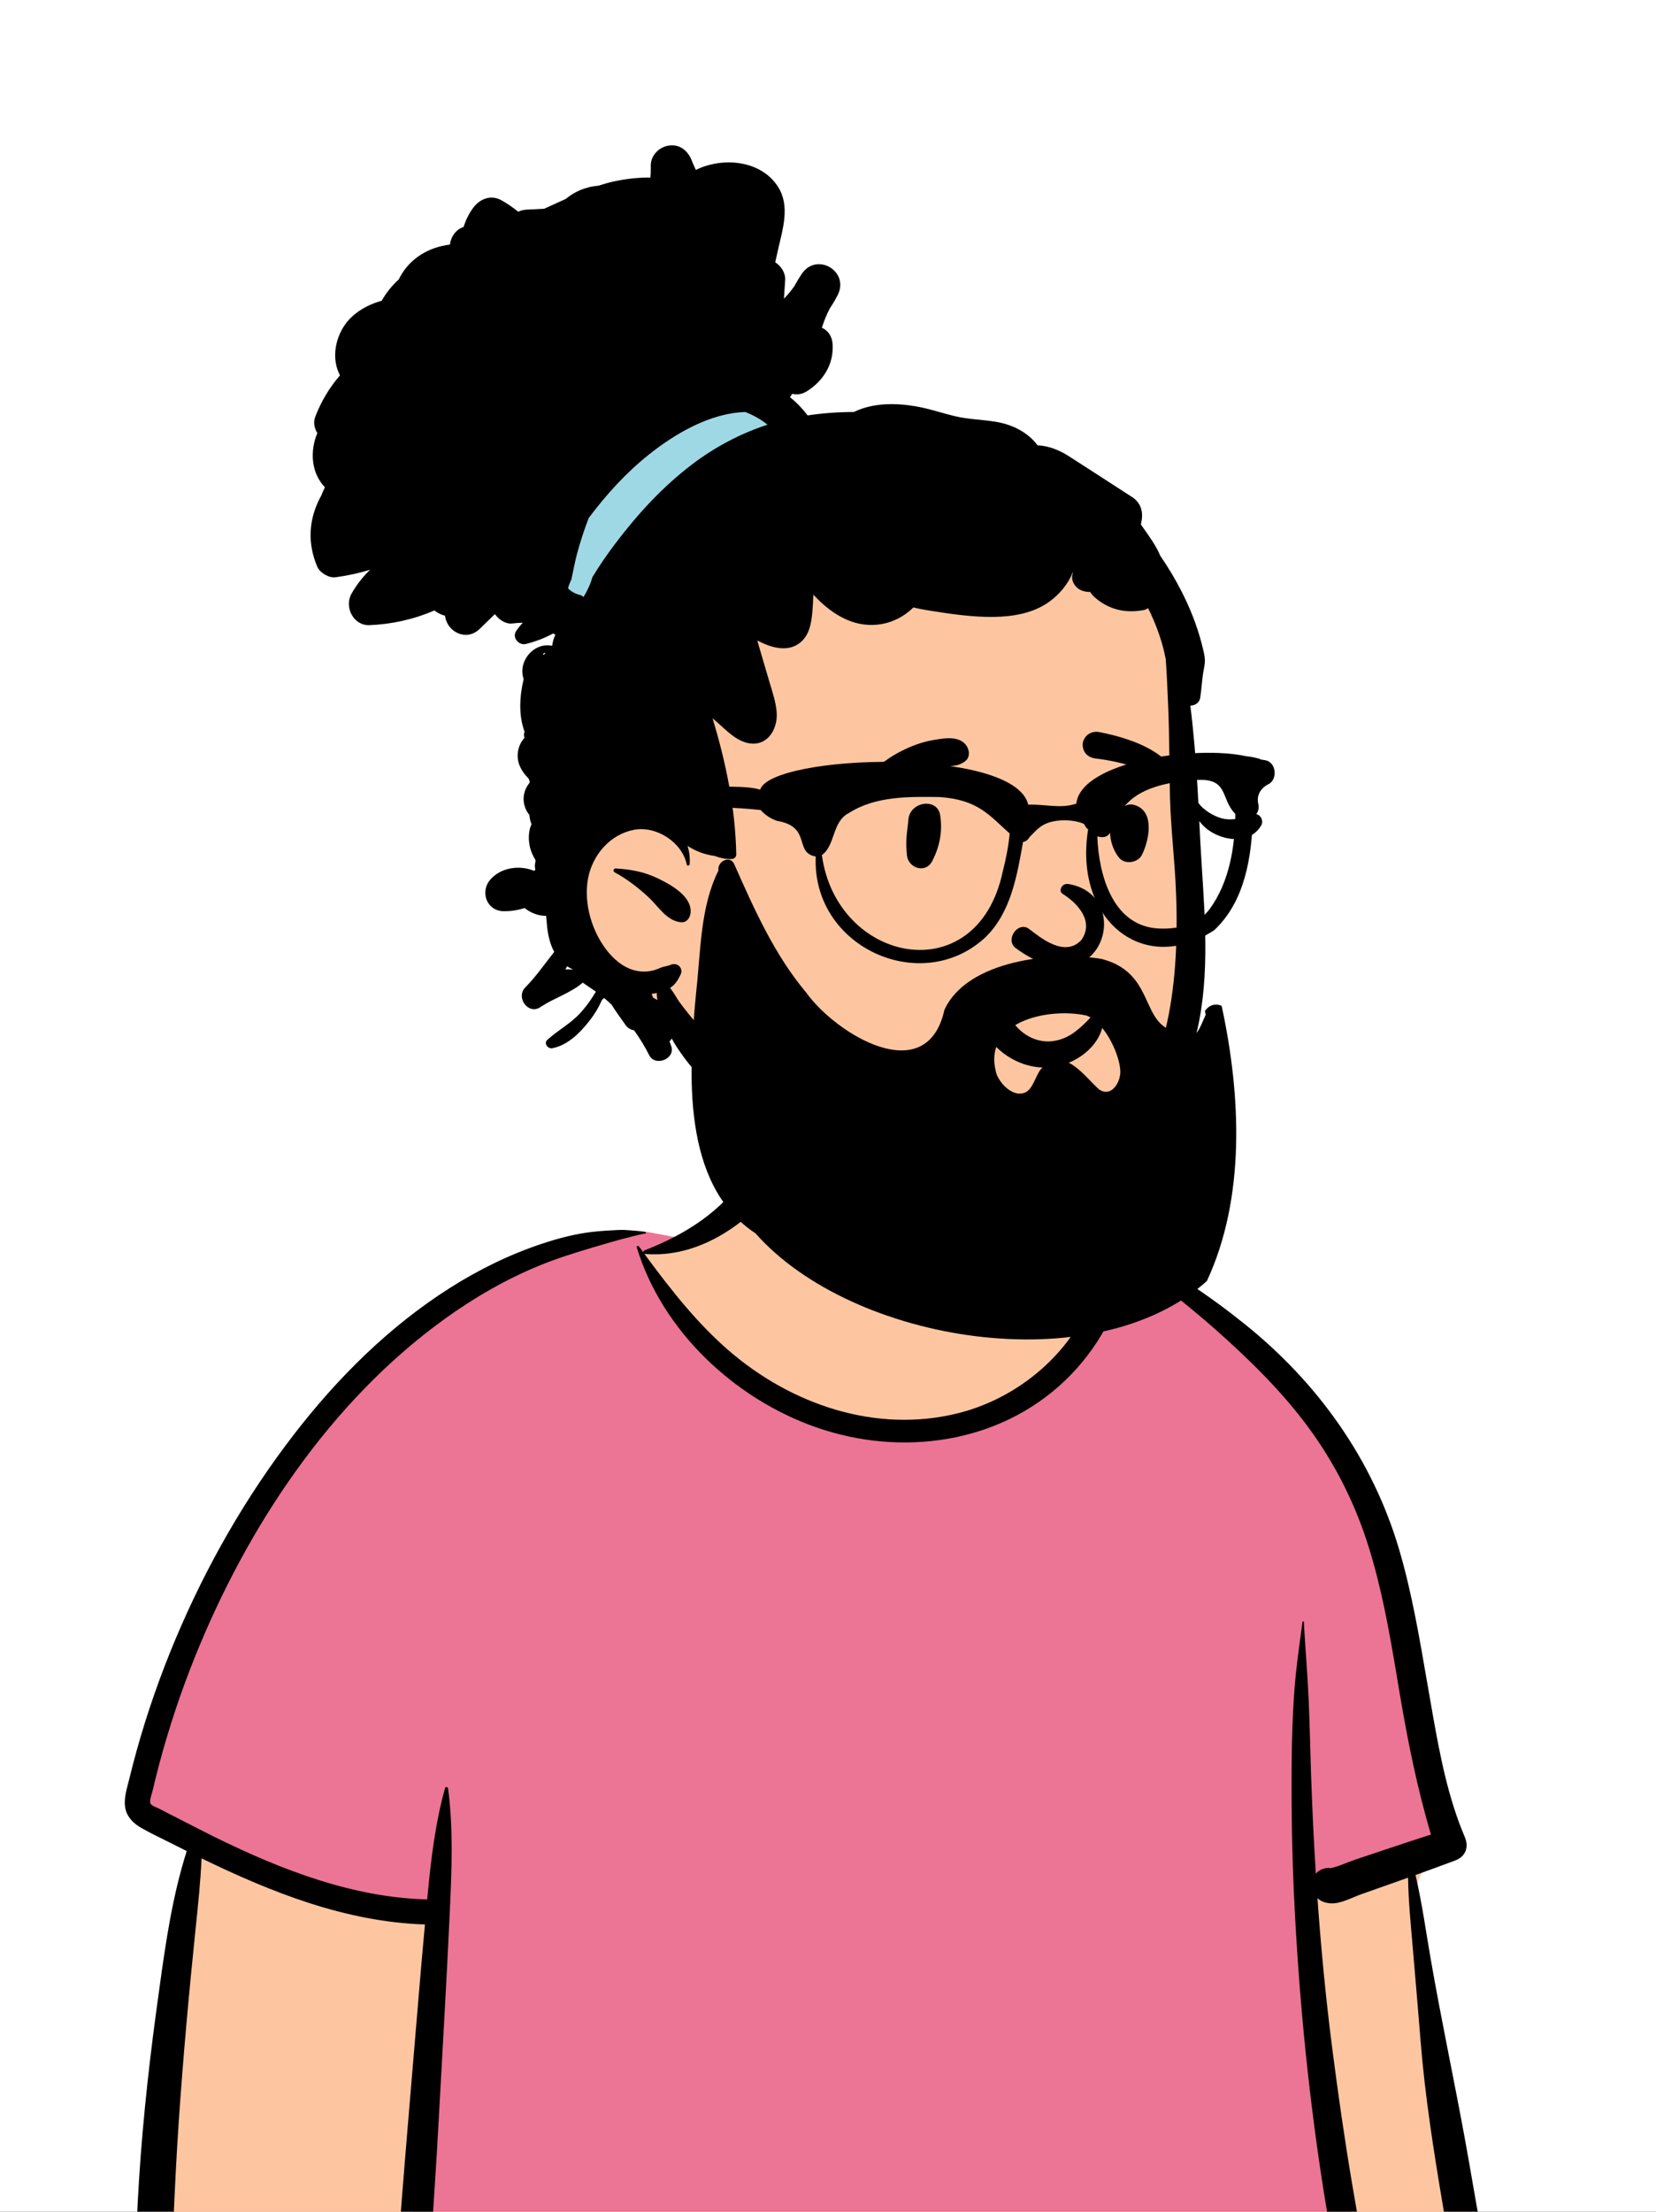 <svg width="200" height="267" viewBox="0 0 200 267" fill="none" xmlns="http://www.w3.org/2000/svg">
<rect x="0" y="0" width="200" height="267" fill="#333333" stroke="none"/>
<g clip-path="url(#clip0_2016_14094)">
<rect width="200" height="267" fill="white"/>
<path fill-rule="evenodd" clip-rule="evenodd" d="M174.637 251.934C173.786 247.123 173.005 242.299 172.296 237.465C171.959 235.169 171.63 232.872 171.335 230.571C171.128 228.959 170.813 227.115 171.91 225.921C173.453 224.241 174.854 222.802 175.043 220.395C175.221 218.13 174.455 215.66 173.976 213.462C172.972 208.851 171.723 204.297 170.342 199.787C168.939 195.204 167.4 190.664 165.839 186.133C164.38 181.897 162.978 177.622 161.077 173.558C157.471 165.845 151.369 160.133 143.829 156.318C141.954 155.37 138.128 151.984 136.169 151.226C134.368 150.528 134.374 152.564 132.602 151.797C131.184 151.184 129.865 150.367 129.071 148.998C128.21 147.512 126.049 145.433 125.72 143.703C125.023 140.036 125.778 136.914 123.162 134.154C120.839 131.703 117.717 130.024 114.487 129.123C107.381 127.14 97.904 128.526 93.616 135.132C91.569 138.287 90.853 142.1 88.09 144.674C85.677 146.922 86.217 148.459 83.092 149.618C82.915 149.683 78.117 148.654 77.94 148.72C74.522 147.988 71.254 150.037 68.118 151.226C63.442 152.998 58.99 155.304 54.807 158.046C46.374 163.574 39.151 170.752 33.196 178.875C27.191 187.064 22.533 196.244 19.215 205.838C18.41 208.168 17.686 210.527 17.048 212.908C16.691 214.241 16.309 215.624 16.744 216.989C17.1 218.105 17.891 218.936 18.821 219.606C20.08 220.514 22.607 221.105 22.558 222.931C22.52 224.32 22.05 225.781 21.82 227.153C21.546 228.788 21.321 230.431 21.097 232.073C20.074 239.544 19.278 247.057 18.926 254.592C18.58 262.011 18.292 269.581 18.807 276.998C18.841 277.487 18.986 277.936 19.222 278.315C19.002 278.399 18.985 278.809 19.258 278.867C19.45 278.907 19.641 278.948 19.832 278.988C20.23 279.289 20.726 279.474 21.296 279.492C21.683 279.504 22.07 279.521 22.456 279.541C26.534 280.394 30.611 281.199 34.742 281.809C39.763 282.551 44.799 283.155 49.851 283.647C60.232 284.656 70.531 284.321 80.925 283.777C91.303 283.234 101.676 283.107 112.065 283.377C122.463 283.648 132.857 284.1 143.258 284.285C154.877 284.492 166.479 284.174 178.065 283.25C179.653 283.124 180.636 281.86 180.323 280.281C178.446 270.825 176.319 261.432 174.637 251.934Z" fill="#FDC6A0"/>
<path fill-rule="evenodd" clip-rule="evenodd" d="M68.118 151.226L68.344 151.138C71.412 149.939 74.604 148.006 77.94 148.72C78.058 148.676 80.229 149.119 81.716 149.399L80.305 150.873L77.814 151.352C86.407 165.54 96.57 172.634 108.303 172.634C120.036 172.634 128.939 165.54 135.012 151.352L135.841 151.123C135.944 151.147 136.053 151.18 136.169 151.226C138.128 151.984 141.954 155.37 143.829 156.318C151.369 160.132 157.471 165.845 161.077 173.558C162.914 177.487 164.286 181.612 165.694 185.709L165.839 186.133C167.4 190.664 168.939 195.204 170.342 199.786C171.663 204.101 172.864 208.455 173.844 212.861L173.976 213.462C174.455 215.66 175.221 218.129 175.043 220.395C174.976 221.252 174.755 221.987 174.428 222.653L157.432 228.771L165.529 284.017C158.112 284.335 150.689 284.417 143.258 284.285C132.857 284.1 122.463 283.648 112.065 283.377C101.99 283.115 91.932 283.226 81.868 283.729L79.313 283.86C69.465 284.352 59.695 284.604 49.851 283.647L49.18 283.581V283.581L49.18 275.499L52.638 230.501L35.115 227.201L17.913 218.843C17.393 218.323 16.976 217.716 16.744 216.989C16.341 215.725 16.639 214.445 16.969 213.204L17.048 212.908C17.686 210.527 18.41 208.168 19.215 205.838C22.533 196.244 27.191 187.064 33.196 178.874C39.151 170.752 46.374 163.574 54.807 158.046C58.99 155.304 63.442 152.998 68.118 151.226Z" fill="#EC7495"/>
<path fill-rule="evenodd" clip-rule="evenodd" d="M74.698 148.487C75.772 148.44 76.868 148.614 77.94 148.72C78.033 148.729 78.069 148.873 77.963 148.895C76.045 149.296 74.147 149.844 72.263 150.401L71.456 150.64C69.332 151.269 67.269 151.918 65.212 152.756C61.113 154.428 57.219 156.684 53.636 159.275C39.838 169.256 29.851 184.366 23.549 200.01C21.838 204.259 20.388 208.613 19.213 213.041C18.927 214.118 18.659 215.199 18.404 216.284C18.329 216.602 18.003 217.417 18.182 217.742C18.34 218.03 18.954 218.208 19.239 218.357L20.203 218.857C22.083 219.826 25.214 221.419 25.528 221.575L26.017 221.816C34.027 225.744 42.584 229.075 51.597 229.305L51.668 228.535V228.535C52.07 224.278 52.597 219.999 53.748 215.873C53.81 215.651 54.092 215.726 54.118 215.923C54.759 220.808 54.554 225.73 54.33 230.637C53.934 239.328 53.408 248.015 52.941 256.702C52.707 261.048 52.404 265.391 52.131 269.735C51.857 274.088 51.769 278.544 51.144 282.861C51.005 283.823 49.878 284.346 49.025 284.245C48.081 284.132 47.355 283.301 47.351 282.347C47.339 279.833 47.655 277.288 47.831 274.78C47.998 272.397 48.176 270.015 48.36 267.633C49.03 258.94 49.801 250.257 50.514 241.568C50.767 238.486 51.039 235.407 51.321 232.328C41.773 232.02 32.853 228.482 24.343 224.349C24.22 227.146 23.923 229.939 23.635 232.725C22.831 240.5 22.122 248.271 21.592 256.07C21.324 260.009 21.129 263.953 20.959 267.897C20.875 269.836 20.807 271.774 20.755 273.714C20.738 274.36 20.722 275.007 20.708 275.654L20.679 277.135C20.655 278.073 20.56 278.943 19.77 279.626C18.969 280.32 17.886 280.357 17.092 279.626C16.03 278.647 16.218 277.314 16.249 276C16.275 274.891 16.307 273.783 16.343 272.675C16.417 270.459 16.51 268.243 16.624 266.028C17.023 258.285 17.819 250.573 18.859 242.892L19.266 239.927C20.024 234.415 20.857 228.777 22.552 223.468C21.892 223.139 21.234 222.808 20.578 222.476C19.415 221.887 18.212 221.334 17.081 220.684C16.184 220.168 15.411 219.46 15.161 218.416C14.883 217.252 15.308 215.98 15.591 214.845L15.616 214.745C15.893 213.602 16.192 212.464 16.507 211.331C17.785 206.737 19.366 202.232 21.215 197.837C24.919 189.038 29.699 180.679 35.539 173.121C40.795 166.317 47.004 160.148 54.281 155.52C57.839 153.258 61.63 151.4 65.64 150.087C67.514 149.473 69.553 148.939 71.516 148.72C72.574 148.601 73.634 148.533 74.698 148.487ZM93.736 134.544C95.013 133.173 97.549 134.592 96.936 136.408C95.494 140.682 93.198 144.58 89.614 147.388C86.245 150.027 82.228 151.742 77.901 151.376C77.868 151.373 77.839 151.364 77.813 151.352L78.186 151.858C81.113 155.819 84.201 159.725 87.923 162.963C95.506 169.559 105.831 173.117 115.8 170.586C123.644 168.595 130.555 162.39 132.587 154.482C132.296 154.613 131.95 154.658 131.57 154.575C129.943 154.222 128.334 152.511 127.285 151.284C126.15 149.957 125.264 148.524 124.615 146.904C123.426 143.94 123.045 140.123 124.668 137.252C124.868 136.898 125.33 137.096 125.37 137.442L125.431 137.981C125.744 140.672 126.134 143.275 127.402 145.729C128.023 146.929 128.767 148.101 129.673 149.106C130.157 149.644 130.683 150.158 131.25 150.609C131.803 151.049 132.472 151.366 132.967 151.871L133.058 151.967L133.061 151.95C133.186 150.885 133.933 150.415 134.664 150.445C135.371 150.473 136.201 150.785 136.523 150.934L136.554 150.948C141.487 153.317 146.031 156.405 150.307 159.831C159.15 166.917 165.775 176.179 168.986 187.086C170.561 192.44 171.465 197.956 172.42 203.446L173.007 206.81C173.898 211.879 174.893 217.047 176.904 221.762C177.424 222.981 177.023 224.125 175.748 224.605C174.155 225.204 172.557 225.784 170.956 226.356C171.742 229.73 172.221 233.221 172.81 236.611C174.062 243.818 175.596 250.979 176.911 258.176C177.584 261.856 178.191 265.549 178.862 269.229C179.186 271.001 179.524 272.771 179.852 274.543C180.029 275.498 180.189 276.456 180.358 277.413L180.387 277.572C180.484 278.076 180.605 278.598 180.467 279.103C180.308 279.679 179.859 280.086 179.458 280.499C179.128 280.839 178.65 280.841 178.246 280.656L178.113 280.594C177.39 280.256 176.824 279.919 176.568 279.103C176.405 278.587 176.347 278.005 176.241 277.473C176.037 276.454 175.845 275.433 175.662 274.409C175.298 272.36 174.942 270.31 174.595 268.258L174.271 266.337C173.157 259.715 172.1 253.054 171.565 246.362C171.328 243.394 171.077 240.428 170.823 237.461L170.633 235.236C170.392 232.42 170.098 229.533 170.056 226.678L169.099 227.018V227.018L164.427 228.67V228.67C163.269 229.08 161.795 229.919 160.548 229.766C159.938 229.691 159.473 229.499 159.114 229.15C159.544 235.223 160.126 241.285 160.902 247.316C161.608 252.804 162.391 258.285 163.315 263.74C163.773 266.442 164.244 269.141 164.755 271.832C165.01 273.179 165.274 274.523 165.545 275.866C165.681 276.536 165.842 277.206 165.948 277.882C166.069 278.655 165.856 279.131 165.424 279.768C165.069 280.29 164.359 280.559 163.784 280.198C163.022 279.72 162.625 279.305 162.401 278.434C162.197 277.643 162.073 276.817 161.915 276.016C161.625 274.537 161.343 273.056 161.072 271.574C160.504 268.473 159.981 265.364 159.514 262.246C157.867 251.263 156.822 240.187 156.294 229.093C156.034 223.62 155.953 218.142 155.999 212.663C156.023 209.854 156.115 207.038 156.313 204.237C156.514 201.401 156.933 198.622 157.306 195.813C157.319 195.714 157.459 195.709 157.465 195.813C157.641 198.962 157.919 202.107 158.055 205.264C158.184 208.276 158.241 211.294 158.344 214.307C158.48 218.268 158.667 222.232 158.916 226.192C159.366 225.7 160.045 225.416 160.724 225.526C161.708 225.32 162.766 224.804 163.704 224.49L167.24 223.309V223.309C169.098 222.688 170.957 222.071 172.822 221.473C171.154 215.861 170.012 210.165 169.037 204.387L168.602 201.788C167.74 196.672 166.812 191.554 165.252 186.6C163.613 181.392 161.159 176.55 157.904 172.165C154.696 167.844 150.792 164.039 146.773 160.48C143.332 157.433 139.651 154.682 136.141 151.719C136.178 151.915 136.186 152.131 136.154 152.369C135.407 157.832 132.559 162.92 128.588 166.704C120.612 174.307 108.805 175.884 98.596 172.319C88.721 168.871 79.989 160.704 76.905 150.597C76.852 150.425 77.084 150.356 77.176 150.483C77.347 150.718 77.519 150.952 77.692 151.187C77.68 151.094 77.728 150.992 77.843 150.948C81.442 149.557 84.977 147.586 87.675 144.797C88.99 143.437 90.137 141.897 91.043 140.235C91.477 139.44 91.867 138.616 92.178 137.764L92.257 137.544C92.634 136.477 92.949 135.389 93.736 134.544Z" fill="black"/>
<path fill-rule="evenodd" clip-rule="evenodd" d="M142.394 89.561C141.893 83.063 142.67 76.253 140.17 70.077C135.813 59.829 123.595 56.413 114.122 52.511C110.328 51.387 97.558 51.23 93.115 49.742C83.059 46.375 80.656 42.363 72.665 48.774C71.317 49.87 70.473 51.06 69.857 52.686L69.882 52.693C69.707 53.371 69.895 54.048 70.291 54.565C66.827 58.115 65.377 63.438 67.154 68.163C72.956 80.462 72.683 87.112 70.814 100.333C68.373 112.676 73.951 117.184 83.188 123.9C82.812 124.631 82.734 125.603 83.224 126.248C93.906 141.296 114.046 148.48 131.303 140.843C138.307 137.717 141.434 130.239 143.219 123.491C145.298 115.936 145.937 107.974 144.244 100.278C143.562 96.718 142.672 93.184 142.394 89.561Z" fill="#FDC6A0"/>
<path fill-rule="evenodd" clip-rule="evenodd" d="M65.887 71.128L72.238 75.37L94.973 51.342L87.407 45.373C87.407 45.373 73.681 55.542 70.983 58.227C68.284 60.911 65.887 71.128 65.887 71.128Z" fill="#9FD8E5"/>
<path fill-rule="evenodd" clip-rule="evenodd" d="M80.78 17.571C82.076 17.376 83.055 18.182 83.521 19.319L83.546 19.38C83.695 19.767 83.862 20.143 84.041 20.513C87.286 18.917 91.915 19.327 93.969 22.559C95.434 24.867 94.54 27.606 93.988 30.053L93.625 31.666C94.326 32.113 94.855 32.914 94.83 33.743L94.827 33.807L94.679 36.056C95.147 35.58 95.575 35.062 95.957 34.511C96.22 34.027 96.505 33.551 96.811 33.09C98.609 30.379 102.646 32.735 101.162 35.639C100.877 36.2 100.557 36.73 100.213 37.241C99.825 37.996 99.507 38.772 99.263 39.568C99.965 39.875 100.504 40.555 100.561 41.583C100.694 43.981 99.438 45.983 97.439 47.24C96.851 47.61 96.243 47.682 95.693 47.545C95.596 47.676 95.499 47.807 95.406 47.94C96.204 48.589 96.922 49.328 97.54 50.149C99.4 49.87 101.27 49.739 103.139 49.734C105.425 48.612 108.161 48.635 110.617 49.056C112.199 49.326 113.716 49.853 115.272 50.231C116.912 50.628 118.578 50.643 120.237 50.914C122.329 51.254 124.163 52.222 125.316 53.767C126.583 53.805 127.915 54.325 129.02 55.031C131.592 56.675 134.149 58.343 136.715 59.998C137.7 60.633 138.068 61.647 137.887 62.778L137.875 62.851L137.788 63.32L137.991 63.609C138.776 64.72 139.631 65.885 140.139 67.112C141.079 68.471 141.929 69.895 142.681 71.364C143.695 73.338 144.532 75.43 145.099 77.578C145.241 78.121 145.382 78.668 145.475 79.222C145.607 80.004 145.403 80.611 145.291 81.361C145.152 82.312 145.101 83.276 144.954 84.229C144.855 84.861 144.319 85.171 143.759 85.188C143.969 86.797 144.121 88.416 144.267 90.022C144.471 92.317 144.61 94.619 144.73 96.92C145.35 97.823 146.617 98.537 147.532 98.784C148.799 99.125 150.127 98.755 151.325 98.322C152.078 98.049 152.695 98.998 152.328 99.632C151.175 101.623 148.709 101.614 146.841 100.733C146.05 100.361 145.357 99.822 144.842 99.121C144.874 99.788 144.908 100.456 144.941 101.126L144.973 101.733C145.352 108.82 146.172 116.151 144.844 123.168C142.544 135.323 132.511 144.578 120.254 145.296C113.822 145.674 108.466 143.769 105.803 142.707C103.139 141.644 104.175 139.478 106.024 140.097C109.209 141.164 115.06 142.753 120.296 142.067C132.638 140.45 143.103 134.266 142.028 107.632C141.875 103.855 141.406 100.076 141.305 96.299C141.208 92.607 141.243 88.912 141.081 85.222L141.027 83.963C140.964 82.492 140.896 81.014 140.786 79.541C140.653 78.97 140.544 78.391 140.381 77.831C139.941 76.307 139.365 74.826 138.65 73.412C138.492 73.532 138.315 73.619 138.123 73.653C136.667 73.915 135.3 73.841 133.936 73.232C133.3 72.951 132.739 72.577 132.216 72.114C131.967 71.897 131.801 71.685 131.67 71.465C131.01 71.476 130.35 71.277 129.937 70.802C129.466 70.26 129.387 69.7 129.572 69.182L129.591 69.13L129.545 69.113C128.988 70.557 127.879 71.827 126.663 72.685C124.74 74.046 122.335 74.439 120.028 74.475C117.482 74.513 114.796 74.12 112.283 73.718C111.619 73.613 110.959 73.492 110.312 73.329C110.286 73.355 110.261 73.384 110.234 73.41C108.077 75.479 105.043 76.011 102.307 74.83C100.726 74.147 99.4 73.048 98.227 71.789C98.21 72.448 98.177 73.108 98.12 73.761L98.096 74.02C97.98 75.236 97.755 76.526 96.838 77.404C95.356 78.827 93.206 78.256 91.496 77.33C91.498 77.375 91.498 77.421 91.498 77.468C91.96 79.04 92.423 80.615 92.887 82.189L92.987 82.525C93.324 83.643 93.694 84.762 93.796 85.932C93.99 88.168 92.506 90.377 90.026 89.627C88.726 89.235 87.684 88.138 86.684 87.26L86.055 86.714C87.684 92.055 88.814 97.586 88.92 103.159C88.926 103.462 88.667 103.69 88.38 103.701C87.709 103.728 86.988 103.595 86.314 103.326C86.276 103.324 86.238 103.322 86.198 103.316C85.047 103.149 83.978 102.733 83.035 102.118C83.253 102.809 83.35 103.55 83.293 104.326C83.278 104.514 82.985 104.58 82.943 104.373C82.399 101.691 79.268 99.664 76.57 100.177C73.673 100.729 71.539 103.227 71.017 106.07C70.456 109.124 71.529 112.655 73.517 115.012C74.432 116.098 75.636 117.005 77.065 117.233C77.719 117.337 78.397 117.301 79.032 117.115C79.302 117.035 79.555 116.923 79.812 116.817C80.187 116.665 80.626 116.641 80.98 116.481C81.783 116.119 82.591 116.861 82.184 117.688C81.83 118.408 81.511 118.894 80.923 119.266C81.4 119.85 81.832 120.661 81.992 120.879C82.81 121.987 83.641 123.033 84.572 124.045C85.521 125.072 86.556 126.011 87.65 126.879L88.11 127.244C89.164 128.082 90.082 128.858 90.825 130.06C91.412 131.009 90.653 132.296 89.554 132.281C86.118 132.233 83.62 129.206 81.84 126.562C81.587 126.184 81.349 125.785 81.128 125.374C81.047 125.503 80.959 125.624 80.86 125.734L81.056 126.262C81.638 127.818 79.131 128.834 78.404 127.382C77.875 126.33 77.261 125.328 76.578 124.381C76.175 124.324 75.781 124.079 75.562 123.762C75.007 122.957 74.385 122.143 73.861 121.285C73.57 121.008 73.27 120.742 72.965 120.482C72.876 120.56 72.785 120.638 72.699 120.721C72.315 121.598 71.841 122.399 71.253 123.153L71.127 123.314C70 124.738 68.532 126.195 66.716 126.543C66.161 126.649 65.628 125.958 66.119 125.516C67.39 124.371 68.894 123.591 70.066 122.312C70.643 121.682 71.174 120.988 71.629 120.261L71.733 120.093C71.809 119.968 71.887 119.843 71.967 119.717C71.438 119.355 70.909 118.992 70.38 118.628C68.923 119.876 67.026 120.447 65.415 121.48L65.255 121.585C63.798 122.561 62.263 120.401 63.431 119.216C64.719 117.914 65.793 116.361 66.934 114.913C66.398 113.923 66.144 112.752 66.049 111.568C66.011 111.233 65.982 110.898 65.953 110.563C65.135 110.576 64.312 110.295 63.617 109.811L63.353 109.623C62.508 109.893 61.62 110.024 60.771 110.001C58.772 109.942 57.954 107.653 59.204 106.205C60.48 104.726 62.712 104.402 64.481 105.121C64.538 105.091 64.597 105.06 64.654 105.028C64.57 104.639 64.588 104.286 64.684 103.976L64.656 103.787C64.267 103.189 64.012 102.506 63.915 101.784C63.838 101.213 63.854 100.646 63.986 100.081C64.029 99.894 64.121 99.699 64.191 99.503C64.047 99.139 63.962 98.763 63.936 98.384C63.896 98.337 63.856 98.287 63.818 98.234C62.94 96.999 63.117 95.51 63.953 94.51C63.957 94.447 63.962 94.383 63.971 94.32C63.922 94.21 63.877 94.098 63.836 93.986C63.02 93.16 62.421 92.167 62.533 90.936C62.598 90.212 62.895 89.561 63.344 89.073C63.265 88.837 63.257 88.563 63.354 88.335C62.637 86.423 62.727 84.12 63.244 81.982C63.13 81.657 63.071 81.304 63.083 80.93C63.142 79.342 64.513 77.884 66.136 77.903C66.332 77.905 66.514 77.93 66.69 77.968L66.693 77.93C66.755 77.454 66.885 77.013 67.076 76.618C66.983 76.584 66.896 76.535 66.82 76.471C65.779 77.027 64.679 77.452 63.525 77.742C62.676 77.955 61.807 76.988 62.334 76.189C62.579 75.819 62.849 75.486 63.14 75.182C62.726 75.185 62.306 75.213 61.882 75.268C61.118 75.367 60.267 74.845 59.771 74.139C59.156 74.739 58.538 75.337 57.92 75.935C56.356 77.455 53.993 76.337 53.746 74.333C53.28 74.209 52.846 73.997 52.464 73.695C49.998 74.769 47.343 75.358 44.63 75.471C42.682 75.551 41.544 73.277 42.454 71.67C43.066 70.593 43.825 69.624 44.7 68.783C43.342 69.2 41.94 69.5 40.508 69.692C39.735 69.796 38.641 69.153 38.331 68.441C37.146 65.702 37.247 62.846 38.611 60.181C38.664 60.076 38.723 59.974 38.78 59.873C38.921 59.52 39.075 59.171 39.242 58.829C37.563 57.075 37.418 54.467 38.322 52.283C37.96 51.694 37.821 50.983 38.067 50.341C38.769 48.492 39.781 46.784 41.059 45.317C40.937 45.08 40.829 44.829 40.738 44.558C40.019 42.371 40.852 39.731 42.532 38.207C43.589 37.248 44.803 36.673 46.099 36.305C46.646 35.337 47.348 34.464 48.166 33.729C48.197 33.659 48.229 33.589 48.265 33.52C49.538 31.114 51.857 29.825 54.343 29.527C54.44 28.587 55.072 27.688 55.991 27.397C56.244 26.583 56.622 25.805 57.14 25.099C57.956 23.988 59.312 23.463 60.589 24.193C61.289 24.592 61.96 25.051 62.588 25.558C62.87 25.425 63.19 25.34 63.551 25.312L63.642 25.306L65.721 25.201C66.591 24.814 67.46 24.408 68.331 24.013C68.853 23.58 69.438 23.218 70.074 22.95C70.795 22.648 71.533 22.477 72.273 22.419C72.874 22.223 73.479 22.05 74.095 21.914C75.541 21.597 77.055 21.42 78.556 21.434C78.586 21.045 78.602 20.651 78.599 20.252L78.596 20.052C78.562 18.774 79.58 17.753 80.78 17.571ZM79.323 119.875C79.116 119.92 78.908 119.955 78.699 119.981C78.762 120.137 78.825 120.294 78.886 120.45C79.055 120.545 79.226 120.636 79.397 120.721C79.346 120.433 79.317 120.144 79.323 119.875ZM68.492 116.648L68.351 116.907C68.329 116.95 68.306 116.991 68.284 117.032C68.582 117.009 68.881 117.016 69.176 117.049L69.175 117.018C69.137 117.005 69.099 116.993 69.063 116.975C68.859 116.877 68.67 116.767 68.492 116.648ZM74.345 104.844C76.211 104.953 77.791 105.24 79.487 106.058L79.633 106.129C81.132 106.875 83.611 108.253 83.402 110.229C83.343 110.791 82.936 111.383 82.296 111.339C80.539 111.218 79.536 109.443 78.347 108.335C77.147 107.22 75.674 106.072 74.221 105.305C74.016 105.197 74.097 104.855 74.32 104.844L74.345 104.844ZM65.887 78.808C65.44 78.823 65.59 79.258 65.82 78.894C65.839 78.865 65.862 78.835 65.887 78.808ZM90.013 49.742C85.78 49.854 81.52 52.359 78.349 54.892C75.59 57.096 73.208 59.716 71.099 62.541C70.556 63.948 70.09 65.384 69.697 66.831C69.438 67.786 69.275 68.752 69.058 69.715L68.991 70.011C68.82 70.33 68.693 70.674 68.601 71.03C68.985 71.416 69.484 71.693 70.033 71.824C70.21 71.866 70.357 71.958 70.473 72.079C70.915 71.34 71.301 70.559 71.526 69.732L71.534 69.694C72.383 68.299 73.306 66.948 74.295 65.643C77.023 62.039 80.027 58.755 83.638 56.022C86.377 53.951 89.438 52.328 92.693 51.273C91.897 50.629 90.992 50.119 90.013 49.742Z" fill="black"/>
<path fill-rule="evenodd" clip-rule="evenodd" d="M123.152 128.274C121.731 127.695 120.464 126.728 119.538 125.493C119.216 125.063 119.132 124.61 119.2 124.195C119.276 123.729 119.552 123.306 119.928 123.023C120.305 122.739 120.777 122.598 121.233 122.67C121.629 122.732 122.024 122.949 122.336 123.399L122.401 123.489C122.952 124.235 123.67 124.846 124.488 125.241C125.276 125.621 126.157 125.798 127.07 125.695C128.807 125.499 130.005 124.559 131.278 123.282C131.435 123.121 131.593 122.955 131.752 122.786C131.852 122.633 131.991 122.534 132.145 122.483C132.317 122.425 132.511 122.429 132.688 122.491C132.859 122.55 133.013 122.664 133.115 122.815C133.213 122.958 133.268 123.135 133.25 123.339C133.134 124.661 132.442 125.842 131.46 126.769C130.37 127.799 128.924 128.511 127.563 128.761C126.063 129.036 124.535 128.839 123.152 128.274V128.274ZM128.27 107.866C129.866 108.836 132.296 111.098 130.58 113.503C128.56 115.624 125.651 113.193 124.218 112.093C122.889 111.241 121.396 113.433 122.629 114.428C132.986 122.099 137.189 108.12 129.077 106.726C128.184 106.572 127.852 107.566 128.27 107.866ZM109.71 98.943C109.886 96.754 113.219 96.257 113.55 98.423C113.847 100.363 113.498 102.145 112.624 103.892C111.789 105.561 109.691 104.783 109.533 103.263C109.32 101.226 109.601 100.304 109.71 98.943ZM135.076 97.974C135.54 97.365 136.211 96.95 137.015 97.184C139.526 97.918 138.786 101.485 137.904 103.22C137.425 104.163 135.876 104.402 135.176 103.572C134.035 102.219 133.489 99.516 134.939 98.183C134.978 98.114 135.022 98.044 135.076 97.974ZM112.589 89.365L112.985 89.296C114.212 89.084 115.738 88.88 116.606 89.867C117.066 90.39 117.225 91.362 116.606 91.863C115.517 92.745 114.314 92.403 113.01 92.478C111.935 92.539 110.902 92.717 109.866 93.013C107.595 93.663 105.744 94.849 103.804 96.15C103.549 96.321 103.289 95.996 103.411 95.757C104.531 93.563 106.701 91.76 108.875 90.662C110.035 90.075 111.305 89.588 112.589 89.365ZM132.787 88.382L133.09 88.445C136.394 89.135 140.686 90.515 142.251 93.761C142.31 94.221 142.247 94.319 142.196 94.383L142.179 94.405C142.137 94.46 142.103 94.535 141.904 94.598C141.849 94.584 141.793 94.57 141.737 94.556C141.02 94.368 140.453 94.109 139.903 93.84L139.308 93.546C138.617 93.208 137.92 92.881 137.181 92.64C135.604 92.126 133.983 91.763 132.336 91.57C131.979 91.528 131.636 91.407 131.364 91.201C131.107 91.005 130.91 90.733 130.821 90.372C130.705 89.906 130.738 89.552 130.988 89.131C131.177 88.815 131.446 88.595 131.755 88.469C132.071 88.341 132.43 88.311 132.787 88.382Z" fill="black"/>
<path fill-rule="evenodd" clip-rule="evenodd" d="M132.745 131.525C130.777 129.772 128.572 126.247 125.745 129.036C125.046 129.824 124.763 131.591 123.694 131.938C122.274 132.398 120.867 130.896 120.383 129.742C118.404 123.33 126.587 121.571 131.249 122.607C133.526 123.543 135.204 127.309 135.305 129.275C135.371 130.596 134.253 132.538 132.745 131.525M147.588 121.643C147.569 121.558 147.542 121.481 147.51 121.411C146.64 121.082 145.951 121.417 145.526 122.044C145.54 122.2 145.586 122.358 145.615 122.512C145.287 123.204 144.991 124.06 144.546 124.658C144.458 124.665 144.367 124.656 144.28 124.63C136.904 125.401 140.505 117.681 133.024 115.763C127.24 114.808 116.788 115.902 114.06 121.923C111.909 131.542 100.969 124.84 97.377 119.838C93.544 115.285 91.066 109.723 88.676 104.325C88.171 103.182 86.596 103.999 86.767 105.095C84.558 109.527 84.632 114.851 84.085 119.707C83.154 129.394 82.248 142.979 91.245 148.894C102.968 162.15 132.241 166.827 145.761 154.648C150.442 144.581 149.865 132.3 147.588 121.643" fill="black"/>
<path fill-rule="evenodd" clip-rule="evenodd" d="M146.085 109.758C144.663 111.67 142.026 112.279 139.593 112.068C134.347 111.563 132.696 105.603 132.524 100.97C136.042 101.96 132.227 94.949 144.252 94.178C148.491 93.825 147.322 96.386 149.195 98.257C149.157 102.184 148.503 106.452 146.085 109.758M121.098 105.245C118.001 119.755 101.041 116.304 99.26 103.224C100.905 102.063 100.471 99.194 102.515 98.155C105.754 96.085 109.803 96.173 113.482 96.222C118.184 96.545 119.523 98.493 121.939 100.619C121.822 102.039 121.487 103.722 121.098 105.245M152.804 91.775C152.63 91.746 152.456 91.719 152.282 91.693C152.146 91.616 151.986 91.557 151.801 91.521C151.377 91.413 150.957 91.341 150.537 91.302C144.509 89.945 130.564 91.871 129.988 97.017C128.069 97.659 126.408 97.084 124.183 97.141C122.489 90.06 93.211 91.06 91.803 95.329C91.798 95.328 91.792 95.326 91.787 95.325C90.434 94.906 88.439 95.007 86.891 94.94C83.584 94.871 80.274 95.166 77.039 95.864C70.981 96.827 62.713 97.954 66.926 105.522C66.927 105.523 66.927 105.525 66.929 105.526L66.929 105.526C67.655 106.27 68.888 105.671 68.933 104.663C67.517 101.077 70.716 100.647 73.178 99.616C79.303 97.415 85.54 97.11 91.875 97.791C92.351 98.352 93.074 98.842 93.839 99.098C98.075 99.801 95.842 102.944 98.52 103.401C98.028 114.358 111.325 120.339 119.03 113.136C122.106 110.128 122.839 105.671 123.553 101.653C123.93 101.568 124.17 101.362 124.31 101.089C125.217 100.183 125.786 99.347 127.58 99.098C129.373 98.849 130.754 99.348 130.941 99.501C130.988 99.596 131.038 99.691 131.097 99.786C131.179 99.928 131.291 100.041 131.417 100.13C129.646 111.041 138.113 117.941 146.661 112.282C150.375 108.787 151.16 103.436 151.315 98.66C151.818 98.356 152.137 97.767 151.963 97.026C151.723 96.005 152.286 95.122 153.183 94.678C154.349 94.101 154.142 91.997 152.804 91.775" fill="black"/>
</g>
<defs>
<clipPath id="clip0_2016_14094">
<rect width="200" height="267" fill="white"/>
</clipPath>
</defs>
</svg>
